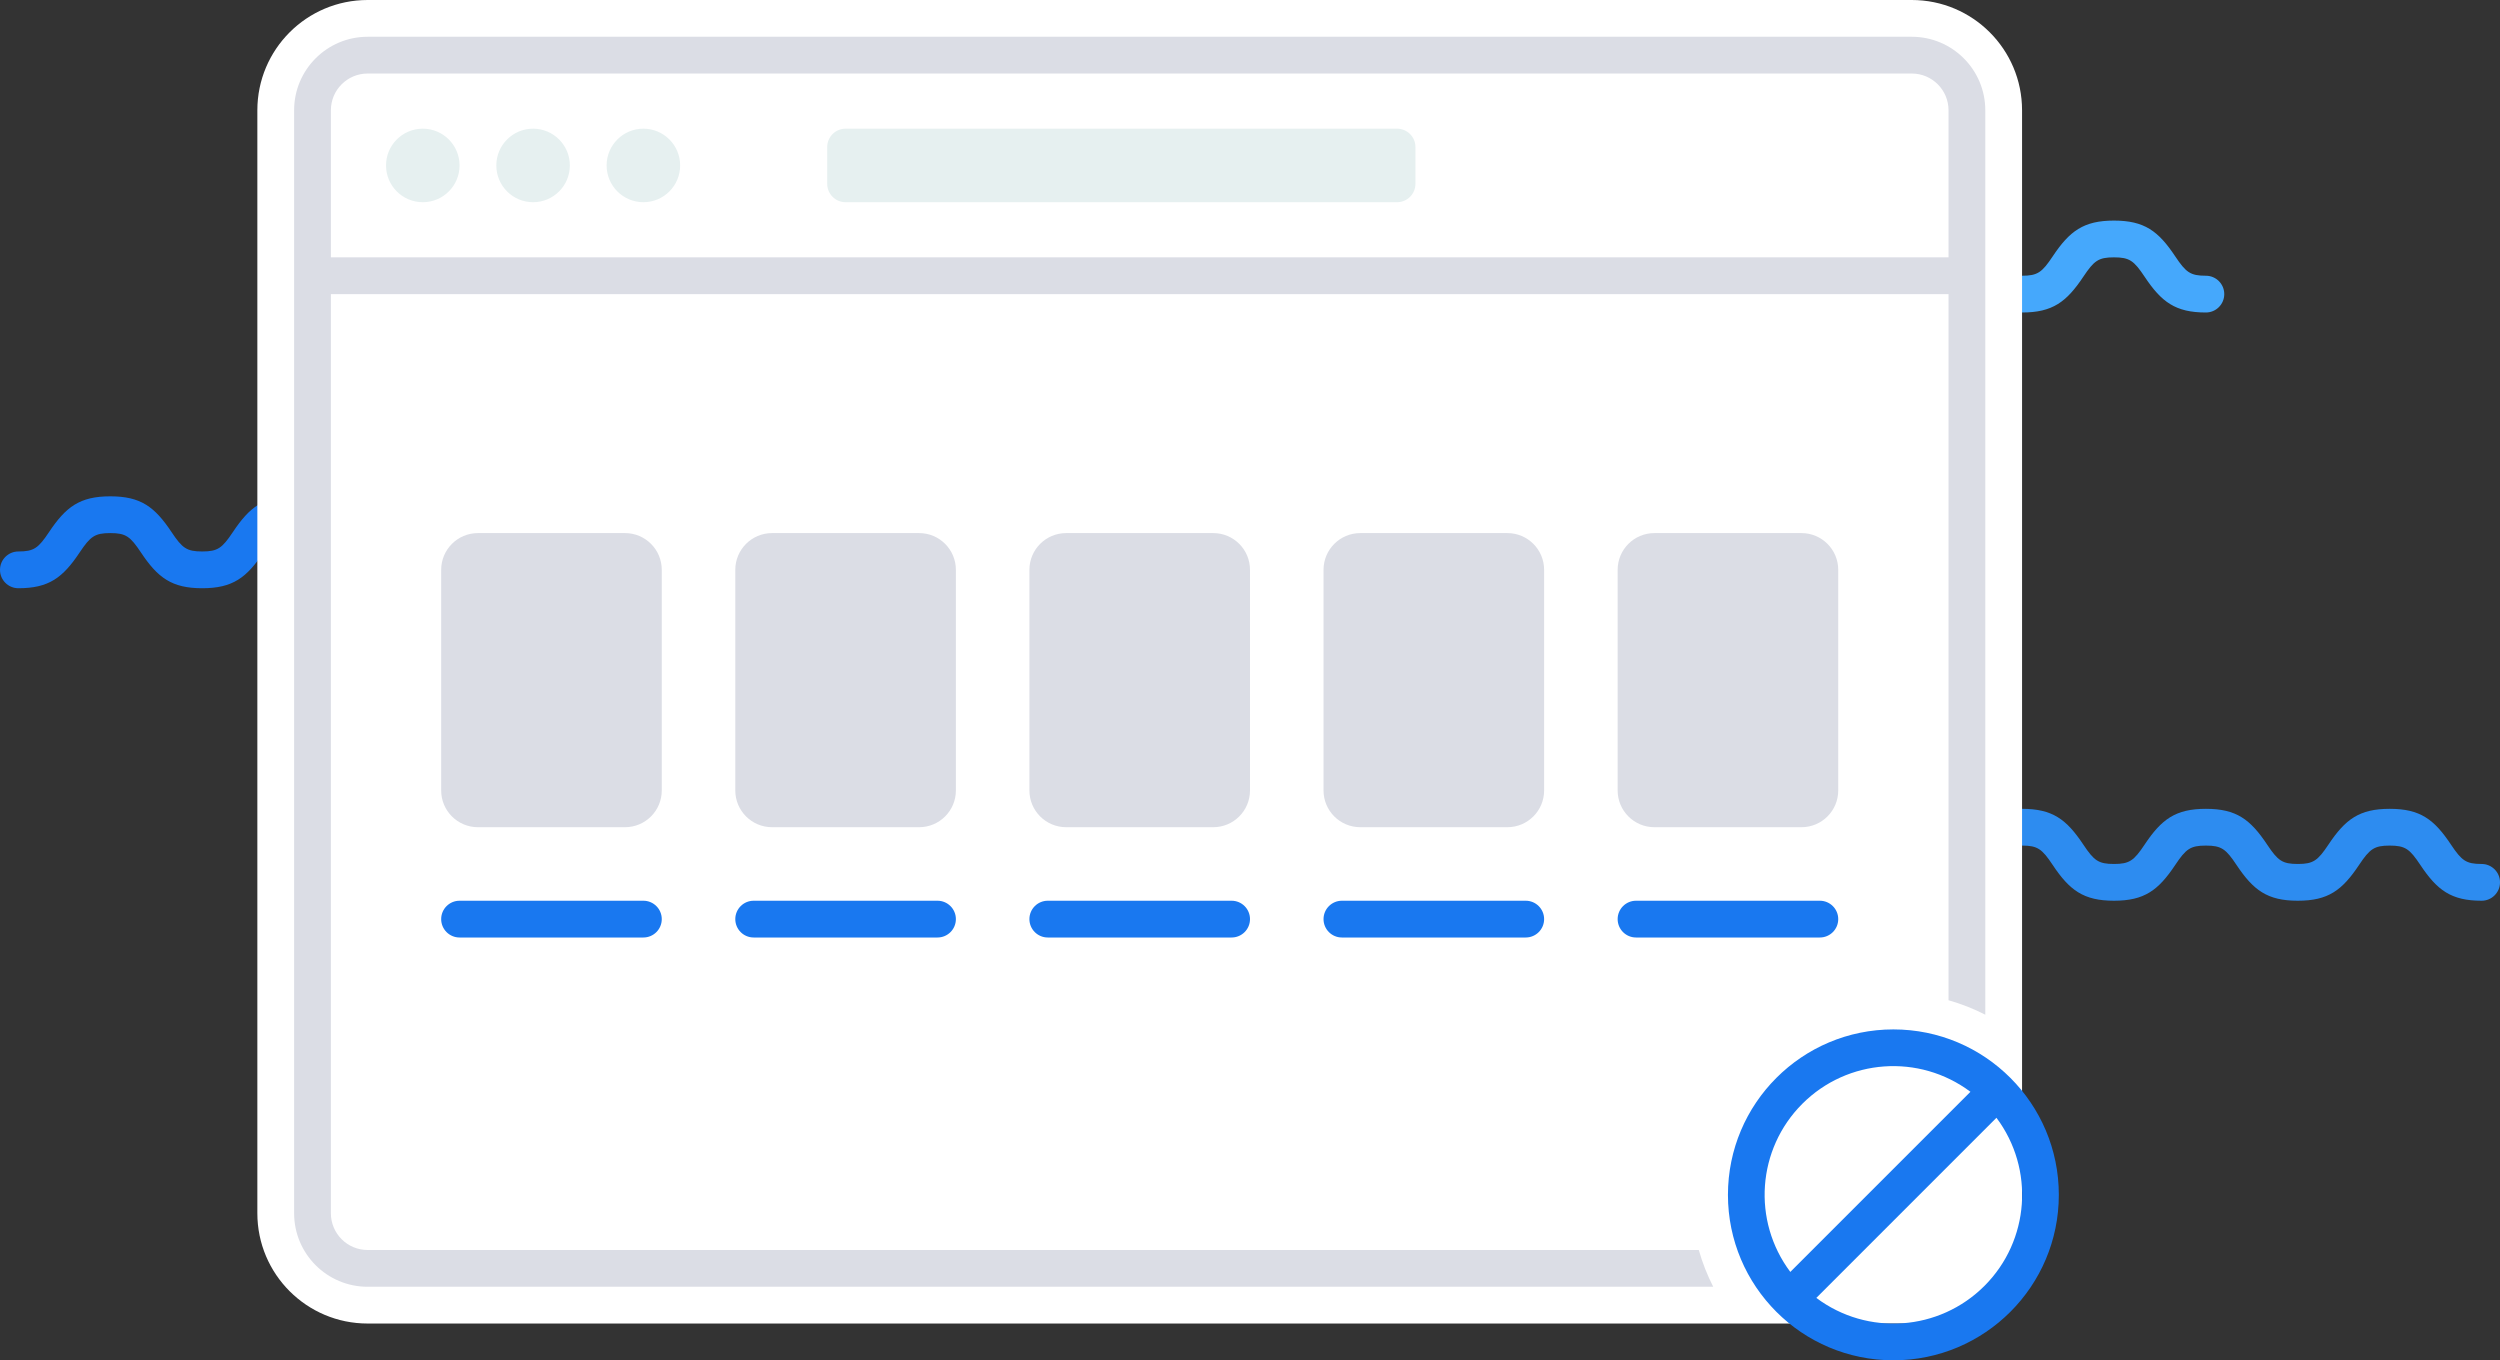 <?xml version="1.0" encoding="UTF-8"?>
<svg width="136px" height="74px" viewBox="0 0 136 74" version="1.1" xmlns="http://www.w3.org/2000/svg" xmlns:xlink="http://www.w3.org/1999/xlink">
    <rect x="0" y="0" width="136" height="74" fill="#333333" stroke="none"/>
    <!-- Generator: Sketch 55.2 (78181) - https://sketchapp.com -->
    <title>toofewmistakes</title>
    <desc>Created with Sketch.</desc>
    <g id="Page-1" stroke="none" stroke-width="1" fill="none" fill-rule="evenodd">
        <g id="toofewmistakes" fill-rule="nonzero">
            <path d="M116.668,15.055 C116.084,14.179 115.845,14 115,14 C114.155,14 113.916,14.18 113.332,15.055 C112.416,16.429 111.655,17 110,17 C108.345,17 107.584,16.43 106.668,15.055 C106.084,14.179 105.845,14 105,14 C104.155,14 103.916,14.18 103.332,15.055 C102.416,16.429 101.655,17 100,17 C98.345,17 97.584,16.43 96.668,15.055 C96.084,14.179 95.845,14 95,14 C94.155,14 93.916,14.18 93.332,15.055 C92.416,16.429 91.655,17 90,17 C88.345,17 87.584,16.43 86.668,15.055 C86.084,14.179 85.845,14 85,14 C84.155,14 83.916,14.18 83.332,15.055 C82.416,16.429 81.655,17 80,17 C79.448,17 79,16.552 79,16 C79,15.448 79.448,15 80,15 C80.845,15 81.084,14.82 81.668,13.945 C82.584,12.571 83.345,12 85,12 C86.655,12 87.416,12.57 88.332,13.945 C88.916,14.821 89.155,15 90,15 C90.845,15 91.084,14.82 91.668,13.945 C92.584,12.571 93.345,12 95,12 C96.655,12 97.416,12.57 98.332,13.945 C98.916,14.821 99.155,15 100,15 C100.845,15 101.084,14.82 101.668,13.945 C102.584,12.571 103.345,12 105,12 C106.655,12 107.416,12.57 108.332,13.945 C108.916,14.821 109.155,15 110,15 C110.845,15 111.084,14.82 111.668,13.945 C112.584,12.571 113.345,12 115,12 C116.655,12 117.416,12.57 118.332,13.945 C118.916,14.821 119.155,15 120,15 C120.552,15 121,15.448 121,16 C121,16.552 120.552,17 120,17 C118.345,17 117.584,16.43 116.668,15.055 Z" id="Path" fill="#45A8FC"></path>
            <path d="M131.668,47.055 C131.084,46.179 130.845,46 130,46 C129.155,46 128.916,46.18 128.332,47.055 C127.416,48.429 126.655,49 125,49 C123.345,49 122.584,48.43 121.668,47.055 C121.084,46.179 120.845,46 120,46 C119.155,46 118.916,46.18 118.332,47.055 C117.416,48.429 116.655,49 115,49 C113.345,49 112.584,48.43 111.668,47.055 C111.084,46.179 110.845,46 110,46 C109.155,46 108.916,46.18 108.332,47.055 C107.416,48.429 106.655,49 105,49 C103.345,49 102.584,48.43 101.668,47.055 C101.084,46.179 100.845,46 100,46 C99.155,46 98.916,46.18 98.332,47.055 C97.416,48.429 96.655,49 95,49 C94.448,49 94,48.552 94,48 C94,47.448 94.448,47 95,47 C95.845,47 96.084,46.82 96.668,45.945 C97.584,44.571 98.345,44 100,44 C101.655,44 102.416,44.57 103.332,45.945 C103.916,46.821 104.155,47 105,47 C105.845,47 106.084,46.82 106.668,45.945 C107.584,44.571 108.345,44 110,44 C111.655,44 112.416,44.57 113.332,45.945 C113.916,46.821 114.155,47 115,47 C115.845,47 116.084,46.82 116.668,45.945 C117.584,44.571 118.345,44 120,44 C121.655,44 122.416,44.57 123.332,45.945 C123.916,46.821 124.155,47 125,47 C125.845,47 126.084,46.82 126.668,45.945 C127.584,44.571 128.345,44 130,44 C131.655,44 132.416,44.57 133.332,45.945 C133.916,46.821 134.155,47 135,47 C135.552,47 136,47.448 136,48 C136,48.552 135.552,49 135,49 C133.345,49 132.584,48.43 131.668,47.055 Z" id="Path" fill="#2D8CF0"></path>
            <path d="M37.668,30.055 C37.084,29.179 36.845,29 36,29 C35.155,29 34.916,29.18 34.332,30.055 C33.416,31.429 32.655,32 31,32 C29.345,32 28.584,31.43 27.668,30.055 C27.084,29.179 26.845,29 26,29 C25.155,29 24.916,29.18 24.332,30.055 C23.416,31.429 22.655,32 21,32 C19.345,32 18.584,31.43 17.668,30.055 C17.084,29.179 16.845,29 16,29 C15.155,29 14.916,29.18 14.332,30.055 C13.416,31.429 12.655,32 11,32 C9.345,32 8.584,31.43 7.668,30.055 C7.084,29.179 6.845,29 6,29 C5.155,29 4.916,29.18 4.332,30.055 C3.416,31.429 2.655,32 1,32 C0.448,32 0,31.552 0,31 C0,30.448 0.448,30 1,30 C1.845,30 2.084,29.82 2.668,28.945 C3.584,27.571 4.345,27 6,27 C7.655,27 8.416,27.57 9.332,28.945 C9.916,29.821 10.155,30 11,30 C11.845,30 12.084,29.82 12.668,28.945 C13.584,27.571 14.345,27 16,27 C17.655,27 18.416,27.57 19.332,28.945 C19.916,29.821 20.155,30 21,30 C21.845,30 22.084,29.82 22.668,28.945 C23.584,27.571 24.345,27 26,27 C27.655,27 28.416,27.57 29.332,28.945 C29.916,29.821 30.155,30 31,30 C31.845,30 32.084,29.82 32.668,28.945 C33.584,27.571 34.345,27 36,27 C37.655,27 38.416,27.57 39.332,28.945 C39.916,29.821 40.155,30 41,30 C41.552,30 42,30.448 42,31 C42,31.552 41.552,32 41,32 C39.345,32 38.584,31.43 37.668,30.055 Z" id="Path" fill="#1978F0"></path>
            <path d="M20,0 L104,0 C107.314,0 110,2.686 110,6 L110,66 C110,69.314 107.314,72 104,72 L20,72 C16.686,72 14,69.314 14,66 L14,6 C14,2.686 16.686,0 20,0 Z" id="Path" fill="#FFFFFF"></path>
            <path d="M92.414,68 C92.611,68.697 92.876,69.366 93.199,70 L20,70 C17.791,70 16,68.209 16,66 L16,6 C16,3.791 17.791,2 20,2 L104,2 C106.209,2 108,3.791 108,6 L108,55.2 C107.361,54.873 106.691,54.61 106,54.414 L106,16 L18,16 L18,66 C18,67.105 18.895,68 20,68 L92.414,68 Z M106,14 L106,6 C106,4.895 105.105,4 104,4 L20,4 C18.895,4 18,4.895 18,6 L18,14 L106,14 Z" id="Shape" fill="#DBDDE5"></path>
            <path d="M25,49 L35,49 C35.552,49 36,49.448 36,50 C36,50.552 35.552,51 35,51 L25,51 C24.448,51 24,50.552 24,50 C24,49.448 24.448,49 25,49 Z M41,49 L51,49 C51.552,49 52,49.448 52,50 C52,50.552 51.552,51 51,51 L41,51 C40.448,51 40,50.552 40,50 C40,49.448 40.448,49 41,49 Z M57,49 L67,49 C67.552,49 68,49.448 68,50 C68,50.552 67.552,51 67,51 L57,51 C56.448,51 56,50.552 56,50 C56,49.448 56.448,49 57,49 Z M73,49 L83,49 C83.552,49 84,49.448 84,50 C84,50.552 83.552,51 83,51 L73,51 C72.448,51 72,50.552 72,50 C72,49.448 72.448,49 73,49 Z M89,49 L99,49 C99.552,49 100,49.448 100,50 C100,50.552 99.552,51 99,51 L89,51 C88.448,51 88,50.552 88,50 C88,49.448 88.448,49 89,49 Z" id="Shape" fill="#1978F0"></path>
            <path d="M26,29 L34,29 C35.105,29 36,29.895 36,31 L36,43 C36,44.105 35.105,45 34,45 L26,45 C24.895,45 24,44.105 24,43 L24,31 C24,29.895 24.895,29 26,29 Z M42,29 L50,29 C51.105,29 52,29.895 52,31 L52,43 C52,44.105 51.105,45 50,45 L42,45 C40.895,45 40,44.105 40,43 L40,31 C40,29.895 40.895,29 42,29 Z M58,29 L66,29 C67.105,29 68,29.895 68,31 L68,43 C68,44.105 67.105,45 66,45 L58,45 C56.895,45 56,44.105 56,43 L56,31 C56,29.895 56.895,29 58,29 Z M74,29 L82,29 C83.105,29 84,29.895 84,31 L84,43 C84,44.105 83.105,45 82,45 L74,45 C72.895,45 72,44.105 72,43 L72,31 C72,29.895 72.895,29 74,29 Z M90,29 L98,29 C99.105,29 100,29.895 100,31 L100,43 C100,44.105 99.105,45 98,45 L90,45 C88.895,45 88,44.105 88,43 L88,31 C88,29.895 88.895,29 90,29 Z" id="Shape" fill="#DBDDE5"></path>
            <path d="M46,7 L76,7 C76.552,7 77,7.448 77,8 L77,10 C77,10.552 76.552,11 76,11 L46,11 C45.448,11 45,10.552 45,10 L45,8 C45,7.448 45.448,7 46,7 Z M23,11 C21.895,11 21,10.105 21,9 C21,7.895 21.895,7 23,7 C24.105,7 25,7.895 25,9 C25,10.105 24.105,11 23,11 Z M29,11 C27.895,11 27,10.105 27,9 C27,7.895 27.895,7 29,7 C30.105,7 31,7.895 31,9 C31,10.105 30.105,11 29,11 Z M35,11 C33.895,11 33,10.105 33,9 C33,7.895 33.895,7 35,7 C36.105,7 37,7.895 37,9 C37,10.105 36.105,11 35,11 Z" id="Shape" fill="#E6F0F0"></path>
            <path d="M108.606,60.808 L98.808,70.606 C101.595,72.693 105.492,72.415 107.954,69.953 C110.416,67.491 110.694,63.594 108.607,60.807 L108.606,60.808 Z M107.192,59.394 C104.405,57.307 100.508,57.585 98.046,60.047 C95.584,62.509 95.306,66.406 97.393,69.193 L107.193,59.393 L107.192,59.394 Z M103,74 C98.029,74 94,69.971 94,65 C94,60.029 98.029,56 103,56 C107.971,56 112,60.029 112,65 C112,69.971 107.971,74 103,74 Z" id="Shape" fill="#1978F0"></path>
        </g>
    </g>
</svg>